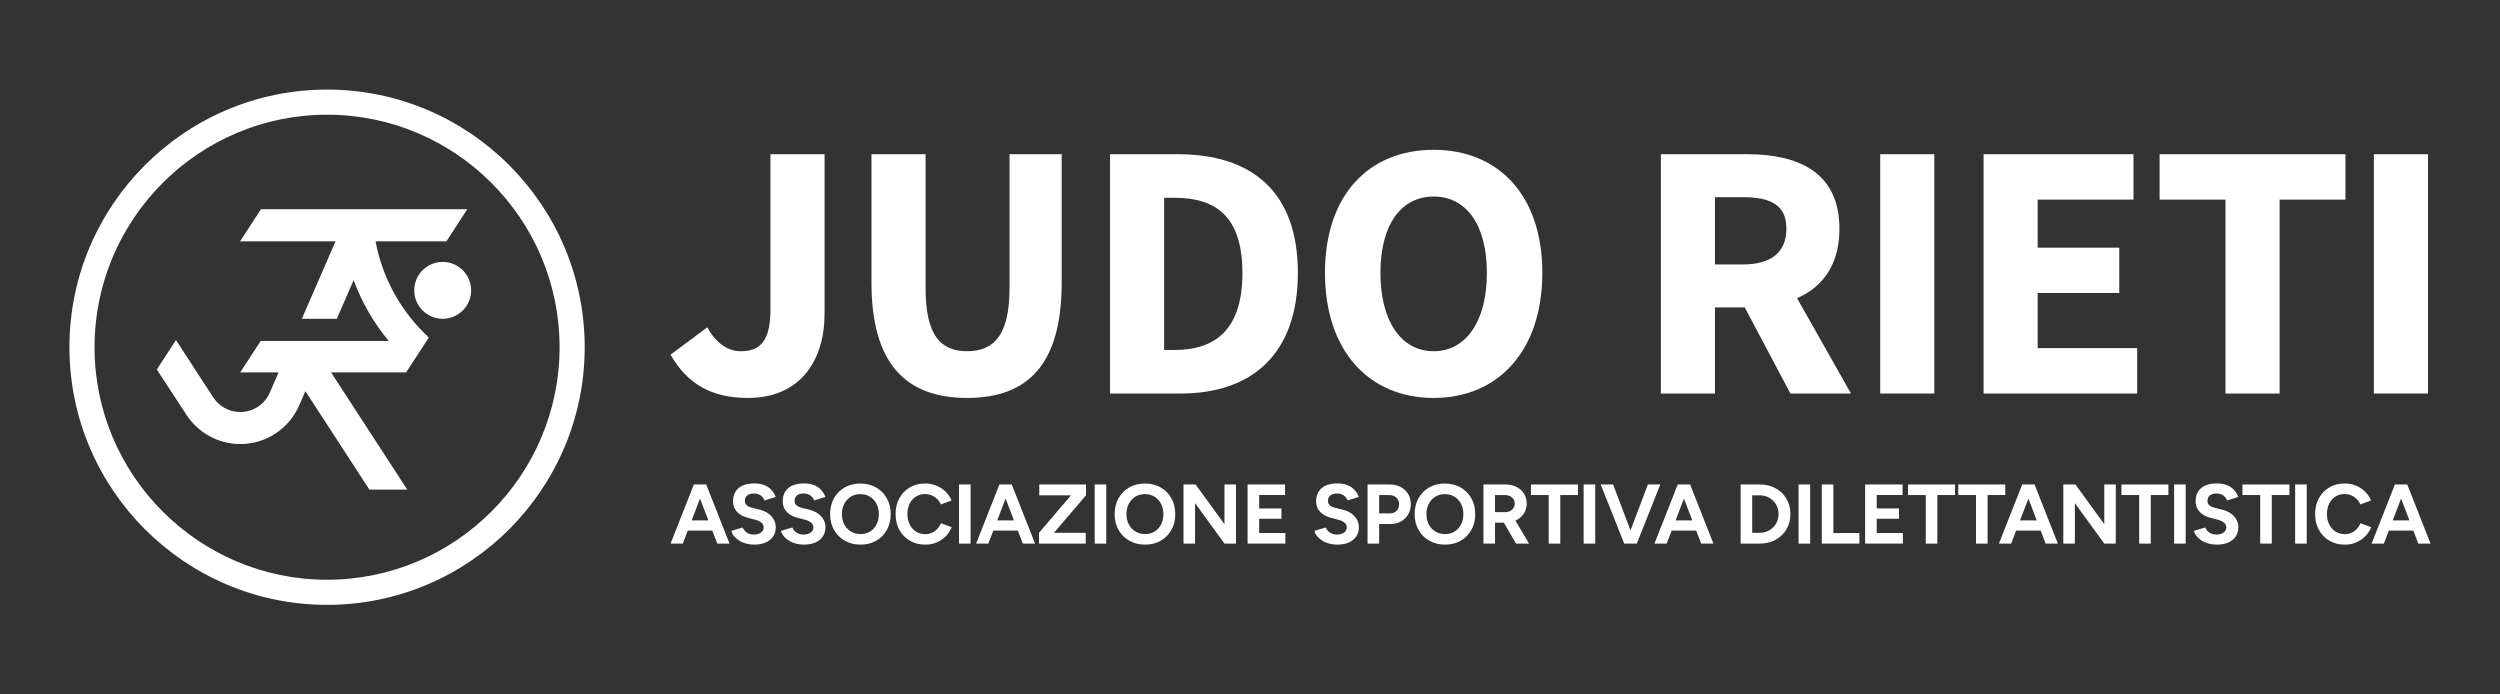 <?xml version="1.0" encoding="UTF-8"?>
<svg id="Livello_1" data-name="Livello 1" xmlns="http://www.w3.org/2000/svg" viewBox="0 0 1080 300">
  <rect x="0" y="0" width="1080" height="300" fill="#333333" stroke="none"/>
  <defs>
    <style>
      .cls-1 {
        fill: #fff;
      }
    </style>
  </defs>
  <g>
    <g>
      <path class="cls-1" d="M289.68,153.21l15.89-11.82c3.82,7.11,9.12,10.34,14.4,10.34,8.36,0,12.87-4.27,12.87-18.06v-67.05h23.37v68.99c0,19.9-10.32,36.3-33.17,36.3-15.81,0-26.2-6.18-33.37-18.7Z"/>
      <path class="cls-1" d="M376.48,122.1v-55.48h23.37v57.87c0,20.24,6.38,27.24,17.95,27.24s18.32-7,18.32-27.24v-57.87h22.53v55.48c0,34.71-14.11,49.81-40.85,49.81s-41.32-15.1-41.32-49.81Z"/>
      <path class="cls-1" d="M479.53,66.62h29.23c31.57,0,51.92,15.71,51.92,51.24s-20.34,52.14-50.61,52.14h-30.53v-103.38ZM507.34,151.19c17.54,0,29.39-8.6,29.39-33.32s-11.85-32.43-29.39-32.43h-4.43v65.75h4.43Z"/>
      <path class="cls-1" d="M572.39,117.87c0-33.78,19.07-53.15,46.95-53.15s46.95,19.5,46.95,53.15-19.07,54.04-46.95,54.04-46.95-20.27-46.95-54.04ZM642.34,117.87c0-20.73-8.9-32.97-23-32.97s-23,12.24-23,32.97,8.9,33.86,23,33.86,23-13.13,23-33.86Z"/>
      <path class="cls-1" d="M717.5,66.62h37.23c21.93,0,39.9,7.61,39.9,32.19s-17.97,33.99-39.9,33.99h-13.86v37.2h-23.37v-103.38ZM752.83,114.25c12.29,0,18.9-5.26,18.9-15.43s-6.6-13.64-18.9-13.64h-11.96v29.07h11.96ZM750.46,126.64l16.17-14.96,32.99,58.32h-26.16l-23.01-43.37Z"/>
      <path class="cls-1" d="M812.25,66.62h23.37v103.38h-23.37v-103.38Z"/>
      <path class="cls-1" d="M856.89,66.62h64.78v19.6h-41.4v20.76h35.25v19.6h-35.25v23.82h42.99v19.6h-66.36v-103.38Z"/>
      <path class="cls-1" d="M961.41,86.23h-28.46v-19.6h80.29v19.6h-28.46v83.78h-23.37v-83.78Z"/>
      <path class="cls-1" d="M1025.52,66.62h23.37v103.38h-23.37v-103.38Z"/>
    </g>
    <g>
      <path class="cls-1" d="M289.68,234.84l10.07-25.55h5l-9.78,25.55h-5.29ZM294.43,229.22v-4.42h16.02v4.42h-16.02ZM309.86,234.84l-9.78-25.55h5l10.07,25.55h-5.29Z"/>
      <path class="cls-1" d="M325.82,235.28c-1.29,0-2.49-.16-3.61-.47-1.12-.32-2.12-.76-2.99-1.33-.88-.57-1.6-1.21-2.17-1.92-.57-.71-.94-1.45-1.11-2.23l4.89-1.46c.32.83.88,1.54,1.68,2.13.8.6,1.81.91,3.03.93,1.29.02,2.34-.26,3.16-.84.81-.58,1.22-1.34,1.22-2.26,0-.8-.32-1.48-.97-2.03-.64-.55-1.53-.97-2.65-1.26l-3.32-.88c-1.24-.32-2.34-.8-3.28-1.44-.95-.64-1.69-1.44-2.23-2.39-.54-.95-.8-2.06-.8-3.32,0-2.41.8-4.29,2.39-5.64,1.59-1.35,3.85-2.03,6.77-2.03,1.63,0,3.06.24,4.29.71,1.23.47,2.26,1.15,3.08,2.03.83.88,1.46,1.91,1.9,3.1l-4.85,1.5c-.29-.83-.83-1.53-1.61-2.12-.78-.58-1.76-.88-2.96-.88s-2.17.28-2.86.84c-.69.56-1.04,1.35-1.04,2.37,0,.8.27,1.44.82,1.9.55.46,1.3.82,2.24,1.06l3.36.84c2.19.54,3.89,1.5,5.11,2.88,1.22,1.39,1.82,2.93,1.82,4.64,0,1.51-.36,2.83-1.09,3.96-.73,1.13-1.79,2.01-3.18,2.65s-3.07.95-5.04.95Z"/>
      <path class="cls-1" d="M347.29,235.28c-1.29,0-2.49-.16-3.61-.47-1.12-.32-2.12-.76-2.99-1.33-.88-.57-1.6-1.21-2.17-1.92-.57-.71-.94-1.45-1.11-2.23l4.89-1.46c.32.83.88,1.54,1.68,2.13.8.6,1.81.91,3.03.93,1.29.02,2.34-.26,3.16-.84.81-.58,1.22-1.34,1.22-2.26,0-.8-.32-1.48-.97-2.03-.64-.55-1.53-.97-2.65-1.26l-3.32-.88c-1.24-.32-2.34-.8-3.28-1.44-.95-.64-1.69-1.44-2.23-2.39-.54-.95-.8-2.06-.8-3.32,0-2.41.8-4.29,2.39-5.64,1.59-1.35,3.85-2.03,6.77-2.03,1.63,0,3.06.24,4.29.71,1.23.47,2.26,1.15,3.08,2.03.83.88,1.46,1.91,1.9,3.1l-4.85,1.5c-.29-.83-.83-1.53-1.61-2.12-.78-.58-1.76-.88-2.96-.88s-2.17.28-2.86.84c-.69.56-1.04,1.35-1.04,2.37,0,.8.27,1.44.82,1.9.55.46,1.3.82,2.24,1.06l3.36.84c2.19.54,3.89,1.5,5.11,2.88,1.22,1.39,1.82,2.93,1.82,4.64,0,1.51-.36,2.83-1.09,3.96-.73,1.13-1.79,2.01-3.18,2.65-1.39.63-3.07.95-5.04.95Z"/>
      <path class="cls-1" d="M371.78,235.28c-2.58,0-4.86-.57-6.84-1.7-1.98-1.13-3.53-2.69-4.65-4.67-1.12-1.98-1.68-4.25-1.68-6.81s.56-4.9,1.68-6.88c1.12-1.98,2.66-3.53,4.62-4.65,1.96-1.12,4.22-1.68,6.77-1.68s4.85.57,6.81,1.7c1.96,1.13,3.5,2.69,4.62,4.67,1.12,1.98,1.68,4.26,1.68,6.84s-.55,4.82-1.66,6.81c-1.11,1.98-2.64,3.54-4.6,4.67-1.96,1.13-4.2,1.7-6.73,1.7ZM371.78,230.72c1.56,0,2.93-.37,4.11-1.11,1.18-.74,2.1-1.76,2.77-3.05.67-1.29,1-2.77,1-4.45s-.34-3.2-1.02-4.49c-.68-1.29-1.62-2.3-2.81-3.05-1.19-.74-2.58-1.11-4.16-1.11s-2.9.37-4.11,1.11c-1.2.74-2.15,1.76-2.83,3.05-.68,1.29-1.02,2.79-1.02,4.49s.34,3.16,1.02,4.45c.68,1.29,1.63,2.31,2.85,3.05,1.22.74,2.62,1.11,4.2,1.11Z"/>
      <path class="cls-1" d="M399.67,235.28c-2.48,0-4.68-.57-6.61-1.7-1.92-1.13-3.43-2.69-4.53-4.67-1.09-1.98-1.64-4.26-1.64-6.84s.55-4.86,1.64-6.84c1.09-1.98,2.6-3.54,4.51-4.67,1.91-1.13,4.11-1.7,6.59-1.7,1.75,0,3.38.31,4.89.93,1.51.62,2.83,1.48,3.96,2.59,1.13,1.11,2,2.38,2.61,3.81l-4.63,1.72c-.41-.9-.96-1.68-1.64-2.35-.68-.67-1.46-1.19-2.34-1.57-.88-.38-1.82-.57-2.85-.57-1.48,0-2.8.37-3.96,1.11-1.16.74-2.06,1.76-2.7,3.05-.64,1.29-.97,2.79-.97,4.49s.33,3.21.99,4.51c.66,1.3,1.57,2.32,2.74,3.07,1.17.74,2.51,1.11,4.01,1.11,1.05,0,2-.2,2.86-.6.86-.4,1.63-.95,2.3-1.66.67-.7,1.21-1.52,1.62-2.44l4.63,1.68c-.61,1.48-1.48,2.8-2.61,3.94-1.13,1.14-2.45,2.03-3.96,2.66-1.51.63-3.15.95-4.93.95Z"/>
      <path class="cls-1" d="M414.3,234.84v-25.55h5v25.55h-5Z"/>
      <path class="cls-1" d="M421.68,234.84l10.07-25.55h5l-9.78,25.55h-5.29ZM426.43,229.22v-4.42h16.02v4.42h-16.02ZM441.86,234.84l-9.78-25.55h5l10.07,25.55h-5.29Z"/>
      <path class="cls-1" d="M448.85,234.84v-4.67l13.83-16.2h-13.72v-4.67h20.18v4.67l-13.83,16.2h13.72v4.67h-20.18Z"/>
      <path class="cls-1" d="M472.9,234.84v-25.55h5v25.55h-5Z"/>
      <path class="cls-1" d="M494.7,235.28c-2.58,0-4.86-.57-6.84-1.7-1.98-1.13-3.53-2.69-4.65-4.67-1.12-1.98-1.68-4.25-1.68-6.81s.56-4.9,1.68-6.88c1.12-1.98,2.66-3.53,4.62-4.65,1.96-1.12,4.22-1.68,6.77-1.68s4.85.57,6.81,1.7c1.96,1.13,3.5,2.69,4.62,4.67,1.12,1.98,1.68,4.26,1.68,6.84s-.55,4.82-1.66,6.81c-1.11,1.98-2.64,3.54-4.6,4.67-1.96,1.13-4.2,1.7-6.73,1.7ZM494.7,230.72c1.56,0,2.93-.37,4.11-1.11,1.18-.74,2.1-1.76,2.77-3.05.67-1.29,1-2.77,1-4.45s-.34-3.2-1.02-4.49c-.68-1.29-1.62-2.3-2.81-3.05-1.19-.74-2.58-1.11-4.16-1.11s-2.9.37-4.11,1.11c-1.2.74-2.15,1.76-2.83,3.05-.68,1.29-1.02,2.79-1.02,4.49s.34,3.16,1.02,4.45c.68,1.29,1.63,2.31,2.85,3.05,1.22.74,2.62,1.11,4.2,1.11Z"/>
      <path class="cls-1" d="M511.27,234.84v-25.55h5.22l12.48,17.15v-17.15h4.96v25.55h-4.96l-12.7-17.48v17.48h-5Z"/>
      <path class="cls-1" d="M538.96,234.84v-25.55h16.17v4.56h-11.17v5.8h9.63v4.45h-9.63v6.17h11.31v4.56h-16.31Z"/>
      <path class="cls-1" d="M577.72,235.28c-1.29,0-2.49-.16-3.61-.47-1.12-.32-2.12-.76-2.99-1.33-.88-.57-1.6-1.21-2.17-1.92-.57-.71-.94-1.45-1.11-2.23l4.89-1.46c.32.83.88,1.54,1.68,2.13.8.6,1.81.91,3.03.93,1.29.02,2.34-.26,3.16-.84.81-.58,1.22-1.34,1.22-2.26,0-.8-.32-1.48-.97-2.03-.64-.55-1.53-.97-2.65-1.26l-3.32-.88c-1.24-.32-2.34-.8-3.28-1.44-.95-.64-1.69-1.44-2.23-2.39-.54-.95-.8-2.06-.8-3.32,0-2.41.8-4.29,2.39-5.64,1.59-1.35,3.85-2.03,6.77-2.03,1.63,0,3.06.24,4.29.71,1.23.47,2.26,1.15,3.08,2.03.83.88,1.46,1.91,1.9,3.1l-4.85,1.5c-.29-.83-.83-1.53-1.61-2.12-.78-.58-1.76-.88-2.96-.88s-2.17.28-2.86.84c-.69.56-1.04,1.35-1.04,2.37,0,.8.27,1.44.82,1.9.55.46,1.3.82,2.24,1.06l3.36.84c2.19.54,3.89,1.5,5.11,2.88,1.22,1.39,1.82,2.93,1.82,4.64,0,1.51-.36,2.83-1.09,3.96-.73,1.13-1.79,2.01-3.18,2.65-1.39.63-3.07.95-5.04.95Z"/>
      <path class="cls-1" d="M590.78,234.84v-25.55h9.49c1.8,0,3.39.36,4.78,1.08,1.39.72,2.47,1.72,3.25,2.99.78,1.28,1.17,2.76,1.17,4.43s-.38,3.13-1.13,4.42c-.75,1.29-1.79,2.31-3.1,3.05-1.31.74-2.83,1.11-4.56,1.11h-4.89v8.47h-5ZM595.78,221.78h4.78c1.12,0,2.04-.37,2.76-1.11.72-.74,1.08-1.7,1.08-2.86s-.4-2.12-1.19-2.85c-.79-.73-1.81-1.09-3.05-1.09h-4.38v7.92Z"/>
      <path class="cls-1" d="M624.29,235.28c-2.58,0-4.86-.57-6.84-1.7-1.98-1.13-3.53-2.69-4.65-4.67-1.12-1.98-1.68-4.25-1.68-6.81s.56-4.9,1.68-6.88c1.12-1.98,2.66-3.53,4.62-4.65,1.96-1.12,4.22-1.68,6.77-1.68s4.85.57,6.81,1.7c1.96,1.13,3.5,2.69,4.62,4.67,1.12,1.98,1.68,4.26,1.68,6.84s-.55,4.82-1.66,6.81c-1.11,1.98-2.64,3.54-4.6,4.67-1.96,1.13-4.2,1.7-6.73,1.7ZM624.29,230.72c1.56,0,2.93-.37,4.11-1.11,1.18-.74,2.1-1.76,2.77-3.05.67-1.29,1-2.77,1-4.45s-.34-3.2-1.02-4.49c-.68-1.29-1.62-2.3-2.81-3.05-1.19-.74-2.58-1.11-4.16-1.11s-2.9.37-4.11,1.11c-1.2.74-2.15,1.76-2.83,3.05-.68,1.29-1.02,2.79-1.02,4.49s.34,3.16,1.02,4.45c.68,1.29,1.63,2.31,2.85,3.05,1.22.74,2.62,1.11,4.2,1.11Z"/>
      <path class="cls-1" d="M640.85,234.84v-25.55h9.49c1.8,0,3.39.35,4.78,1.06,1.39.71,2.47,1.67,3.25,2.9.78,1.23,1.17,2.66,1.17,4.29s-.41,3.04-1.22,4.29c-.82,1.25-1.93,2.23-3.34,2.92-1.41.69-3.02,1.04-4.82,1.04h-4.31v9.05h-5ZM645.85,221.23h4.53c.75,0,1.43-.16,2.03-.47.6-.32,1.07-.75,1.42-1.31.35-.56.53-1.19.53-1.9,0-1.1-.4-1.98-1.19-2.66-.79-.68-1.81-1.02-3.05-1.02h-4.27v7.37ZM654.9,234.84l-5.91-10.25,3.83-2.74,7.74,12.99h-5.66Z"/>
      <path class="cls-1" d="M669.04,234.84v-20.98h-7.66v-4.56h20.29v4.56h-7.63v20.98h-5Z"/>
      <path class="cls-1" d="M684.13,234.84v-25.55h5v25.55h-5Z"/>
      <path class="cls-1" d="M701.67,234.84l-10.18-25.55h5.36l9.71,25.55h-4.89ZM702.22,234.84l9.67-25.55h5.36l-10.15,25.55h-4.89Z"/>
      <path class="cls-1" d="M714.72,234.84l10.07-25.55h5l-9.78,25.55h-5.29ZM719.47,229.22v-4.42h16.02v4.42h-16.02ZM734.91,234.84l-9.78-25.55h5l10.07,25.55h-5.29Z"/>
      <path class="cls-1" d="M751.95,234.84v-25.55h8.17c2.6,0,4.91.55,6.92,1.64,2.01,1.09,3.58,2.6,4.71,4.51,1.13,1.91,1.7,4.12,1.7,6.62s-.57,4.68-1.7,6.61c-1.13,1.92-2.7,3.43-4.71,4.52-2.01,1.1-4.31,1.64-6.92,1.64h-8.17ZM756.95,230.17h3.18c1.17,0,2.25-.21,3.25-.62,1-.41,1.87-.99,2.61-1.72.74-.73,1.32-1.59,1.73-2.57.41-.99.62-2.05.62-3.19s-.21-2.21-.62-3.19c-.41-.99-.99-1.84-1.73-2.57-.74-.73-1.61-1.3-2.61-1.72-1-.41-2.08-.62-3.25-.62h-3.18v16.2Z"/>
      <path class="cls-1" d="M776.98,234.84v-25.55h5v25.55h-5Z"/>
      <path class="cls-1" d="M787.02,234.84v-25.55h5v20.98h11.24v4.56h-16.24Z"/>
      <path class="cls-1" d="M805.74,234.84v-25.55h16.17v4.56h-11.17v5.8h9.63v4.45h-9.63v6.17h11.31v4.56h-16.31Z"/>
      <path class="cls-1" d="M831.94,234.84v-20.98h-7.66v-4.56h20.29v4.56h-7.63v20.98h-5Z"/>
      <path class="cls-1" d="M853.64,234.84v-20.98h-7.66v-4.56h20.29v4.56h-7.63v20.98h-5Z"/>
      <path class="cls-1" d="M863.53,234.84l10.07-25.55h5l-9.78,25.55h-5.29ZM868.27,229.22v-4.42h16.02v4.42h-16.02ZM883.71,234.84l-9.78-25.55h5l10.07,25.55h-5.29Z"/>
      <path class="cls-1" d="M891.35,234.84v-25.55h5.22l12.48,17.15v-17.15h4.96v25.55h-4.96l-12.7-17.48v17.48h-5Z"/>
      <path class="cls-1" d="M924.12,234.84v-20.98h-7.66v-4.56h20.29v4.56h-7.63v20.98h-5Z"/>
      <path class="cls-1" d="M939.22,234.84v-25.55h5v25.55h-5Z"/>
      <path class="cls-1" d="M957.66,235.28c-1.29,0-2.49-.16-3.61-.47-1.12-.32-2.12-.76-2.99-1.33-.88-.57-1.6-1.21-2.17-1.92-.57-.71-.94-1.45-1.11-2.23l4.89-1.46c.32.83.88,1.54,1.68,2.13.8.6,1.81.91,3.03.93,1.29.02,2.34-.26,3.16-.84.81-.58,1.22-1.34,1.22-2.26,0-.8-.32-1.48-.97-2.03-.64-.55-1.53-.97-2.65-1.26l-3.32-.88c-1.24-.32-2.34-.8-3.28-1.44-.95-.64-1.69-1.44-2.23-2.39-.54-.95-.8-2.06-.8-3.32,0-2.41.8-4.29,2.39-5.64,1.59-1.35,3.85-2.03,6.77-2.03,1.63,0,3.06.24,4.29.71,1.23.47,2.26,1.15,3.08,2.03.83.88,1.46,1.91,1.9,3.1l-4.85,1.5c-.29-.83-.83-1.53-1.61-2.12-.78-.58-1.76-.88-2.96-.88s-2.17.28-2.86.84c-.69.56-1.04,1.35-1.04,2.37,0,.8.27,1.44.82,1.9.55.46,1.3.82,2.24,1.06l3.36.84c2.19.54,3.89,1.5,5.11,2.88,1.22,1.39,1.82,2.93,1.82,4.64,0,1.51-.36,2.83-1.09,3.96-.73,1.13-1.79,2.01-3.18,2.65-1.39.63-3.07.95-5.04.95Z"/>
      <path class="cls-1" d="M976.41,234.84v-20.98h-7.66v-4.56h20.29v4.56h-7.63v20.98h-5Z"/>
      <path class="cls-1" d="M991.5,234.84v-25.55h5v25.55h-5Z"/>
      <path class="cls-1" d="M1012.9,235.28c-2.48,0-4.68-.57-6.61-1.7-1.92-1.13-3.43-2.69-4.53-4.67-1.09-1.98-1.64-4.26-1.64-6.84s.55-4.86,1.64-6.84,2.6-3.54,4.51-4.67c1.91-1.13,4.11-1.7,6.59-1.7,1.75,0,3.38.31,4.89.93,1.51.62,2.83,1.48,3.96,2.59,1.13,1.11,2,2.38,2.61,3.81l-4.63,1.72c-.41-.9-.96-1.68-1.64-2.35-.68-.67-1.46-1.19-2.34-1.57-.88-.38-1.82-.57-2.85-.57-1.48,0-2.8.37-3.96,1.11-1.16.74-2.06,1.76-2.7,3.05-.64,1.29-.97,2.79-.97,4.49s.33,3.21.99,4.51c.66,1.3,1.57,2.32,2.74,3.07,1.17.74,2.51,1.11,4.01,1.11,1.05,0,2-.2,2.86-.6.86-.4,1.63-.95,2.3-1.66.67-.7,1.21-1.52,1.62-2.44l4.63,1.68c-.61,1.48-1.48,2.8-2.61,3.94-1.13,1.14-2.45,2.03-3.96,2.66-1.51.63-3.15.95-4.93.95Z"/>
      <path class="cls-1" d="M1024.53,234.84l10.07-25.55h5l-9.78,25.55h-5.29ZM1029.28,229.22v-4.42h16.02v4.42h-16.02ZM1044.71,234.84l-9.78-25.55h5l10.07,25.55h-5.29Z"/>
    </g>
  </g>
  <g>
    <path class="cls-1" d="M141.29,261.3c-61.37,0-111.3-49.93-111.3-111.3s49.93-111.3,111.3-111.3,111.3,49.93,111.3,111.3-49.93,111.3-111.3,111.3ZM141.29,49.55c-55.39,0-100.45,45.06-100.45,100.45s45.06,100.45,100.45,100.45,100.45-45.06,100.45-100.45-45.06-100.45-100.45-100.45Z"/>
    <g>
      <path class="cls-1" d="M131.93,168.96l-2.7,6.21h0c-4.27,9.8-14.05,16.65-25.42,16.65-9.82,0-18.45-5.11-23.38-12.82h0s-12.69-19.38-12.69-19.38l8.28-12.72,15.96,24.56c2.46,3.92,6.83,6.53,11.8,6.53,5.7,0,10.6-3.43,12.75-8.34l3.81-8.77h-16.57s8.83-13.59,8.83-13.59h55.33c-6.46-7.76-11.62-16.62-15.16-26.28l-7.27,16.7h-15.11l14.56-33.47h-41.24s9.02-13.88,9.02-13.88h89.15l-9.02,13.88h-30.62c3.03,16.3,11.31,30.76,23.01,41.55l-9.8,15.08h-32.43l32.91,50.64h-16.35l-27.68-42.56Z"/>
      <path class="cls-1" d="M191.24,137.72c-6.78,0-12.29-5.51-12.29-12.29s5.51-12.29,12.29-12.29,12.29,5.51,12.29,12.29-5.51,12.29-12.29,12.29Z"/>
    </g>
  </g>
</svg>